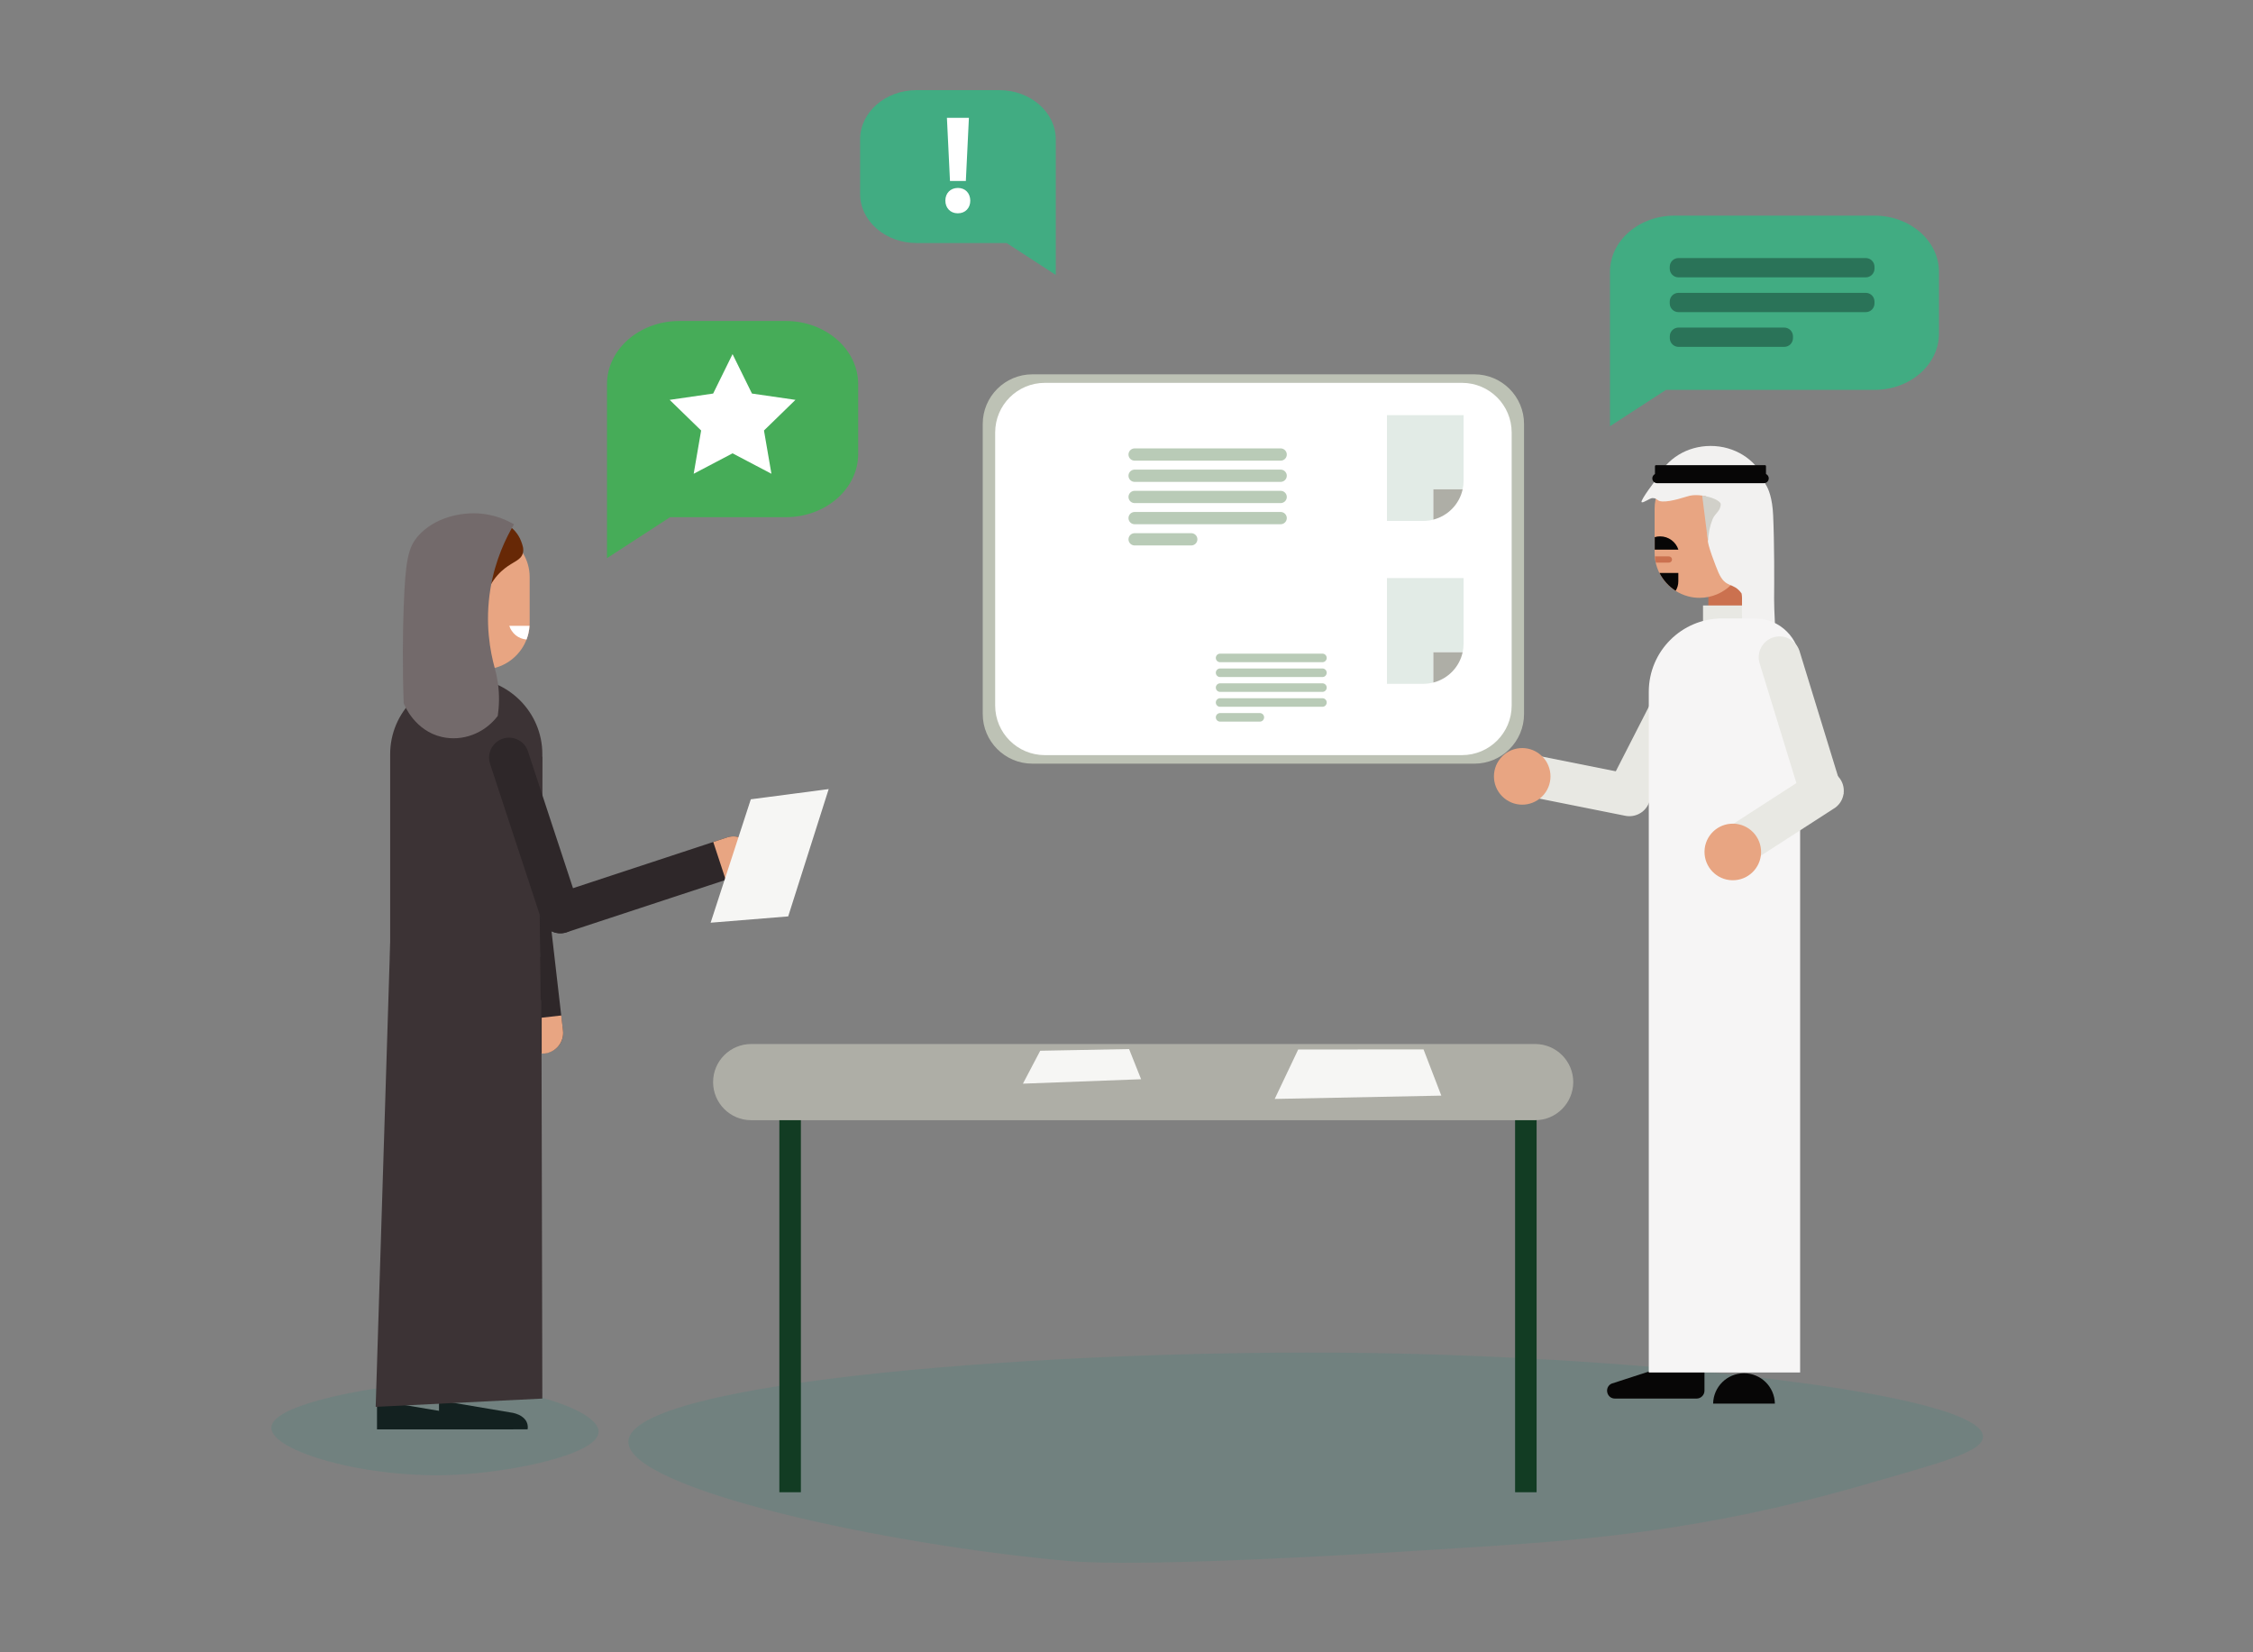 <?xml version="1.0" encoding="utf-8"?>
<!-- Generator: Adobe Illustrator 24.1.3, SVG Export Plug-In . SVG Version: 6.00 Build 0)  -->
<svg version="1.1" id="Layer_1" xmlns="http://www.w3.org/2000/svg" xmlns:xlink="http://www.w3.org/1999/xlink" x="0px" y="0px"
	 viewBox="0 0 375 275" style="enable-background:new 0 0 375 275;" xml:space="preserve">
<rect x="0" y="0" width="375" height="275" fill="#808080" stroke="none"/>
<style type="text/css">
	.st0{fill:#CB714F;}
	.st1{fill:#E8A582;}
	.st2{fill:#E8E8E3;}
	.st3{fill:#F2F1F0;}
	.st4{fill:#D1D0C9;}
	.st5{fill:#070606;}
	.st6{fill:#0A0809;}
	.st7{fill:#3C3335;}
	.st8{fill:#2E2729;}
	.st9{fill:#672806;}
	.st10{fill:#736A6B;}
	.st11{fill:#FFFFFF;}
	.st12{opacity:0.2;}
	.st13{clip-path:url(#SVGID_2_);fill:#35887D;}
	.st14{fill:#F6F5F5;}
	.st15{clip-path:url(#SVGID_4_);fill:#35887D;}
	.st16{fill:#123C23;}
	.st17{fill:#AEAEA6;}
	.st18{fill:#F6F6F4;}
	.st19{fill:#BDC2B5;}
	.st20{fill:none;stroke:#B9CBB7;stroke-width:1.428;stroke-linecap:round;stroke-linejoin:round;stroke-miterlimit:10;}
	.st21{fill:none;stroke:#B9CBB7;stroke-width:2.038;stroke-linecap:round;stroke-linejoin:round;stroke-miterlimit:10;}
	.st22{fill:#559FC9;}
	.st23{opacity:0.14;fill:#2D704B;}
	.st24{fill:#41AC82;}
	.st25{fill:#2A7358;}
	.st26{fill:#46AC58;}
</style>
<g>
	<path class="st0" d="M287.37,104.94L287.37,104.94c1.67,0,3.02-1.35,3.02-3.02v-11.4c0-1.67-1.35-3.02-3.02-3.02
		c-1.67,0-3.02,1.35-3.02,3.02v11.4C284.35,103.59,285.7,104.94,287.37,104.94"/>
	<path class="st1" d="M275.4,84.67v7.34c0,3.48,2.39,6.41,5.61,7.25c0.6,0.16,1.23,0.24,1.88,0.24c4.12,0,7.49-3.37,7.49-7.49v-7.34
		c0-4.12-3.38-7.49-7.49-7.49C278.77,77.18,275.4,80.55,275.4,84.67"/>
	<rect x="283.46" y="100.77" class="st2" width="8.08" height="4.24"/>
	<path class="st3" d="M295.29,99.73c0.03-2.96,0.05-9.29-0.16-13.97c-0.13-2.88-0.77-4.4-1.25-5.15c-0.14-0.34-0.31-0.67-0.49-0.98
		h0.21c-1.46-3.18-4.88-5.41-8.88-5.41c-3.94,0-7.32,2.17-8.81,5.28c-0.01,0.01-0.03,0.02-0.04,0.03c-0.1,0.1-2.94,3.82-2.63,4.05
		c0.26,0.19,1.36-0.68,1.79-0.68c0.91,0,0.69,0.52,1.66,0.56c1.57,0.07,3.93-0.82,4.54-0.95c0.63-0.14,1.37-0.13,2.08-0.03
		c0.21,0.03,0.42,0.07,0.62,0.11c0.07,2.18,0.21,6.16,0.34,7.24c-0.19,0.57,1.4,4.65,1.75,5.44c1.23,2.8,2.45,1.51,3.86,3.51
		c0.05,0.29,0.07,0.54,0.07,0.75c-0.1,6.45,0.57,18.01,0.57,18.01c3.68,1.5,0.97-2.34,4.01-2.74
		C296.38,114.56,295.26,103.31,295.29,99.73"/>
	<path class="st4" d="M286.4,83.87c0.03,1.17-0.94,1.53-1.36,2.57c-0.48,1.21-0.67,2.27-0.75,3.71l-0.97-7.67
		C284.87,82.69,286.33,83.35,286.4,83.87"/>
	<path class="st5" d="M293.77,79.1h-18.14c-0.1,0-0.17-0.08-0.17-0.17v-1.34c0-0.1,0.08-0.17,0.17-0.17h18.14
		c0.1,0,0.17,0.08,0.17,0.17v1.34C293.95,79.02,293.87,79.1,293.77,79.1"/>
	<path class="st5" d="M293.6,80.42h-17.78c-0.44,0-0.8-0.36-0.8-0.8c0-0.44,0.36-0.8,0.8-0.8h17.78c0.44,0,0.8,0.36,0.8,0.8
		C294.39,80.06,294.04,80.42,293.6,80.42"/>
	<path class="st0" d="M275.45,92.59c0.03,0.36,0.08,0.71,0.16,1.05h2.16c0.29,0,0.53-0.23,0.53-0.52c0-0.29-0.24-0.52-0.53-0.52
		H275.45z"/>
	<path class="st5" d="M275.42,89.4v2.08h3.94c-0.41-1.28-1.62-2.21-3.04-2.21C276.01,89.26,275.71,89.31,275.42,89.4"/>
	<path class="st5" d="M276.21,95.36c0.62,1.21,1.55,2.24,2.69,2.97c0.29-0.46,0.45-1,0.45-1.58v-1.39H276.21z"/>
	<path class="st6" d="M85.44,237.9H73.07v-4.83l12.37,2.09c1.36,0.32,2.41,1.09,2.41,2.41c0,0.13-0.01,0.23-0.03,0.32H85.44z"/>
	<path class="st6" d="M75.12,237.9H62.75v-4.83l12.37,2.09c1.36,0.32,2.41,1.09,2.41,2.41c0,0.13-0.01,0.23-0.03,0.32H75.12z"/>
	<path class="st7" d="M90.27,125.51c0-6.97-5.7-12.67-12.67-12.67c-6.96,0-12.66,5.7-12.66,12.67v25.23v7.82v0.87h0.07
		c0.42,3,3,12.64,6.12,12.64H85.4v-12.64l4.54,4.39L90.27,125.51z"/>
	<rect x="87.58" y="125.94" class="st7" width="2.69" height="22.92"/>
	<path class="st8" d="M94.3,155.17l28.82-9.49c1.74-0.57,2.69-2.46,2.12-4.19c-0.57-1.74-2.46-2.69-4.19-2.12l-28.82,9.49
		c-1.74,0.57-2.69,2.46-2.12,4.19C90.68,154.78,92.56,155.74,94.3,155.17"/>
	<path class="st8" d="M83.69,122.94c-1.74,0.57-2.69,2.46-2.12,4.19l3.98,12.11l1.48,4.48l3.07,9.33c0.57,1.74,2.46,2.69,4.19,2.12
		c1.74-0.57,2.69-2.46,2.12-4.19l-3.07-9.33l-1.48-4.48l-3.98-12.11C87.32,123.32,85.43,122.37,83.69,122.94"/>
	<path class="st1" d="M121.05,139.37l-2.33,0.77l2.08,6.31l2.33-0.77c1.74-0.57,2.69-2.46,2.12-4.19
		C124.67,139.75,122.78,138.8,121.05,139.37"/>
	<path class="st0" d="M75.76,117.05L75.76,117.05c-1.73,0-3.13-1.4-3.13-3.12v-11.81c0-1.73,1.4-3.13,3.13-3.13
		c1.73,0,3.12,1.4,3.12,3.13v11.81C78.89,115.65,77.49,117.05,75.76,117.05"/>
	<path class="st1" d="M88.16,96.05v7.61c0,0.17,0,0.34-0.02,0.5c-0.05,0.79-0.22,1.54-0.49,2.25c-0.89,2.33-2.87,4.13-5.31,4.76
		c-0.62,0.17-1.28,0.26-1.94,0.26c-0.52,0-1.02-0.05-1.51-0.15c-3.49-0.7-6.15-3.76-6.25-7.42c-0.01-0.07-0.01-0.13-0.01-0.2v-7.61
		c0-4.27,3.5-7.76,7.76-7.76c1.26,0,2.45,0.3,3.51,0.85c0.17,0.08,0.33,0.17,0.49,0.27c1.08,0.65,1.99,1.56,2.64,2.64
		C87.75,93.22,88.16,94.59,88.16,96.05"/>
	<rect x="71.44" y="112.72" class="st2" width="8.37" height="4.4"/>
	<path class="st0" d="M88.11,104.25c-0.03,0.37-0.08,0.73-0.16,1.08h-2.23c-0.3,0-0.55-0.24-0.55-0.54c0-0.3,0.24-0.54,0.55-0.54
		H88.11z"/>
	<path class="st9" d="M84.85,87.59c0.48,0.36,1.38,1.15,1.88,2.47c0.24,0.64,0.5,1.31,0.29,2.03c-0.33,1.16-1.55,1.36-3.03,2.53
		c-0.7,0.55-1.62,1.44-2.44,2.91c0.05-1.22,0.23-2.77,0.73-4.5C82.99,90.64,84.02,88.81,84.85,87.59"/>
	<path class="st10" d="M85.55,87.27c-1.31,2.21-3.1,5.84-3.91,10.65c-0.97,5.82-0.03,10.59,0.7,13.24c0.2,0.71,0.38,1.49,0.51,2.35
		c0.33,2.21,0.22,4.14,0,5.64c-2.21,2.92-5.86,4.29-9.29,3.51c-4.51-1.03-6.23-5.25-6.37-5.62c-0.22-6.36-0.15-11.77,0-15.93
		c0.28-8,0.79-10.07,2.41-11.91c2.62-2.97,7.07-4.12,10.79-3.68C82.72,85.8,84.5,86.65,85.55,87.27"/>
	<path class="st11" d="M88.14,104.16c-0.05,0.79-0.22,1.54-0.49,2.25c-0.01,0.01-0.01,0.02-0.02,0.03
		c-1.35-0.11-2.47-1.03-2.86-2.28H88.14z"/>
	<g class="st12">
		<g>
			<defs>
				<rect id="SVGID_1_" x="104.58" y="225.11" width="225.47" height="34.99"/>
			</defs>
			<clipPath id="SVGID_2_">
				<use xlink:href="#SVGID_1_"  style="overflow:visible;"/>
			</clipPath>
			<path class="st13" d="M177.8,259.8c8.12,0.71,28.86,0.26,70.31-2.48c15.8-1.05,36.03-2.64,62.02-10.16
				c13.01-3.76,19.94-5.51,19.93-8.05c-0.04-7.21-56.01-13.27-102.76-13.93c-51.28-0.72-122.55,4.63-122.71,14.76
				C104.45,247.84,147.6,257.14,177.8,259.8"/>
		</g>
	</g>
	<path class="st5" d="M283.7,227.05v4.41c0,0.72-0.59,1.31-1.31,1.31h-13.59c-1.38,0-1.82-1.86-0.58-2.48l13.59-4.41
		C282.67,225.45,283.7,226.08,283.7,227.05"/>
	<path class="st5" d="M295.42,233.61c-0.05-2.8-2.33-5.05-5.14-5.05c-2.81,0-5.09,2.25-5.14,5.05H295.42z"/>
	<path class="st2" d="M283.05,108.28L283.05,108.28c-1.72-0.85-3.8-0.14-4.65,1.59l-11.35,22.2l6.24,3.06l11.35-22.2
		C285.48,111.2,284.77,109.12,283.05,108.28"/>
	<path class="st2" d="M274.6,133.18L274.6,133.18c0.45-1.87-0.7-3.74-2.56-4.19l-17.97-3.59l-1.63,6.76l17.96,3.59
		C272.27,136.19,274.15,135.04,274.6,133.18"/>
	<path class="st1" d="M256.38,125.6c2,1.67,2.26,4.64,0.6,6.63c-1.67,2-4.63,2.27-6.63,0.6c-2-1.67-2.26-4.63-0.6-6.63
		C251.41,124.2,254.38,123.93,256.38,125.6"/>
	<path class="st14" d="M274.43,228.44V115.15c0-6.75,5.47-12.22,12.22-12.22h5.5c4.11,0,7.47,3.36,7.47,7.47v118.03H274.43z"/>
	<path class="st2" d="M295.13,106.09L295.13,106.09c-1.83,0.59-2.82,2.55-2.23,4.38l7.32,23.83l6.61-2.15l-7.32-23.83
		C298.91,106.5,296.95,105.5,295.13,106.09"/>
	<path class="st2" d="M306.41,129.84L306.41,129.84c-0.98-1.65-3.11-2.2-4.76-1.22l-15.39,9.94l3.54,5.98l15.39-9.94
		C306.84,133.63,307.38,131.49,306.41,129.84"/>
	<path class="st1" d="M288.06,137.1c2.59-0.2,4.85,1.75,5.05,4.34c0.2,2.59-1.75,4.86-4.34,5.05c-2.59,0.2-4.85-1.75-5.05-4.34
		C283.52,139.56,285.46,137.3,288.06,137.1"/>
	<g class="st12">
		<g>
			<defs>
				<rect id="SVGID_3_" x="45.17" y="230.41" width="54.46" height="15.12"/>
			</defs>
			<clipPath id="SVGID_4_">
				<use xlink:href="#SVGID_3_"  style="overflow:visible;"/>
			</clipPath>
			<path class="st15" d="M75.81,245.45c-14.89,0.73-30.68-3.93-30.64-7.82c0.04-3.73,14.63-6.09,16.32-6.36
				c18.69-3.02,38.18,2.6,38.14,7.02C99.6,242.06,85.36,244.99,75.81,245.45"/>
		</g>
	</g>
	<rect x="252.18" y="185.07" class="st16" width="3.58" height="63.29"/>
	<rect x="129.72" y="185.07" class="st16" width="3.58" height="63.29"/>
	<path class="st17" d="M255.51,186.44H125.03c-3.5,0-6.34-2.84-6.34-6.34c0-3.5,2.84-6.34,6.34-6.34h130.49
		c3.5,0,6.34,2.84,6.34,6.34C261.85,183.6,259.02,186.44,255.51,186.44"/>
	<polygon class="st18" points="170.26,180.36 173.14,174.88 187.93,174.6 189.93,179.62 	"/>
	<polygon class="st18" points="212.17,182.9 216.08,174.67 236.94,174.66 239.9,182.35 	"/>
	<g>
		<path class="st19" d="M245.4,127.1h-73.56c-4.57,0-8.27-3.7-8.27-8.27V70.57c0-4.57,3.7-8.27,8.27-8.27h73.56
			c4.57,0,8.27,3.7,8.27,8.27v48.26C253.67,123.4,249.97,127.1,245.4,127.1z"/>
		<path class="st11" d="M243.34,125.68h-69.43c-4.57,0-8.27-3.7-8.27-8.27V71.99c0-4.57,3.7-8.27,8.27-8.27h69.43
			c4.57,0,8.27,3.7,8.27,8.27v45.42C251.61,121.98,247.91,125.68,243.34,125.68z"/>
		<g>
			<line class="st20" x1="203.08" y1="109.5" x2="220.11" y2="109.5"/>
			<line class="st20" x1="203.08" y1="111.97" x2="220.11" y2="111.97"/>
			<line class="st20" x1="203.08" y1="114.44" x2="220.11" y2="114.44"/>
			<line class="st20" x1="203.08" y1="116.92" x2="220.11" y2="116.92"/>
			<line class="st20" x1="203.08" y1="119.39" x2="209.69" y2="119.39"/>
		</g>
		<g>
			<line class="st21" x1="188.85" y1="75.65" x2="213.16" y2="75.65"/>
			<line class="st21" x1="188.85" y1="79.18" x2="213.16" y2="79.18"/>
			<line class="st21" x1="188.85" y1="82.71" x2="213.16" y2="82.71"/>
			<line class="st21" x1="188.85" y1="86.23" x2="213.16" y2="86.23"/>
			<line class="st21" x1="188.85" y1="89.76" x2="198.28" y2="89.76"/>
		</g>
		<g>
			<path class="st22" d="M226.76,77.9"/>
		</g>
		<g>
			<path class="st23" d="M238.57,81.44h4.88c0.1-0.46,0.16-0.94,0.16-1.43V69.1h-12.76v17.6h6.07c0.57,0,1.12-0.08,1.65-0.21V81.44z
				"/>
			<path class="st17" d="M238.57,86.48c2.44-0.62,4.34-2.57,4.88-5.04h-4.88V86.48z"/>
		</g>
		<g>
			<path class="st23" d="M238.57,108.55h4.88c0.1-0.46,0.16-0.94,0.16-1.43V96.21h-12.76v17.6h6.07c0.57,0,1.12-0.08,1.65-0.21
				V108.55z"/>
			<path class="st17" d="M238.57,113.6c2.44-0.62,4.34-2.57,4.88-5.04h-4.88V113.6z"/>
		</g>
		<polygon class="st18" points="118.28,153.57 124.97,133.03 137.93,131.33 131.19,152.52 		"/>
	</g>
	<g>
		<path class="st24" d="M312,64.89h-34.71l-9.32,6.05v-25.7c0-5.16,4.8-9.35,10.73-9.35H312c5.92,0,10.73,4.19,10.73,9.35v10.3
			C322.72,60.71,317.92,64.89,312,64.89z"/>
		<path class="st25" d="M310.55,46.16h-31.18c-0.8,0-1.45-0.65-1.45-1.45V44.4c0-0.8,0.65-1.45,1.45-1.45h31.18
			c0.8,0,1.45,0.65,1.45,1.45v0.31C312,45.51,311.35,46.16,310.55,46.16z"/>
		<path class="st25" d="M310.55,51.95h-31.18c-0.8,0-1.45-0.65-1.45-1.45v-0.31c0-0.8,0.65-1.45,1.45-1.45h31.18
			c0.8,0,1.45,0.65,1.45,1.45v0.31C312,51.3,311.35,51.95,310.55,51.95z"/>
		<path class="st25" d="M296.98,57.73h-17.6c-0.8,0-1.45-0.65-1.45-1.45v-0.31c0-0.8,0.65-1.45,1.45-1.45h17.6
			c0.8,0,1.45,0.65,1.45,1.45v0.31C298.43,57.08,297.78,57.73,296.98,57.73z"/>
	</g>
	<g>
		<path class="st24" d="M152.56,40.45h14.99l8.18,5.31V23.21c0-4.53-4.21-8.21-9.41-8.21h-13.75c-5.2,0-9.41,3.67-9.41,8.21v9.04
			C143.15,36.78,147.36,40.45,152.56,40.45z"/>
		<path class="st11" d="M159.39,35.5c-1.21,0-2.04-0.9-2.04-2.11c0-1.25,0.86-2.11,2.09-2.11c1.23,0,2.04,0.86,2.06,2.11
			c0,1.21-0.81,2.11-2.06,2.11H159.39z M158.12,30.12l-0.51-10.51h3.66l-0.51,10.51H158.12z"/>
	</g>
	<g>
		<path class="st26" d="M130.76,86.08h-19.24l-10.49,6.82V63.95c0-5.82,5.41-10.53,12.08-10.53h17.65c6.67,0,12.08,4.72,12.08,10.53
			v11.6C142.84,81.36,137.43,86.08,130.76,86.08z"/>
		<polygon class="st11" points="121.93,58.94 125.16,65.5 132.4,66.55 127.16,71.65 128.4,78.85 121.93,75.45 115.46,78.85 
			116.7,71.65 111.46,66.55 118.7,65.5 		"/>
	</g>
	<polygon class="st7" points="64.94,156.95 62.53,234.15 90.27,232.77 90.1,159.27 	"/>
	<path class="st8" d="M93.71,171.59l-1.93-16.76c-1.18-0.56-1.95-2.62-1.95-2.62l0.16,14.23h0.05v8.82c0.24,0.03,0.49,0.03,0.74,0
		C92.6,175.06,93.92,173.4,93.71,171.59z"/>
	<path class="st1" d="M93.71,171.54l-0.29-2.53l-3.26,0.37v5.97c0.17,0.01,0.34,0,0.52-0.01C92.56,175.12,93.92,173.42,93.71,171.54
		z"/>
</g>
</svg>
